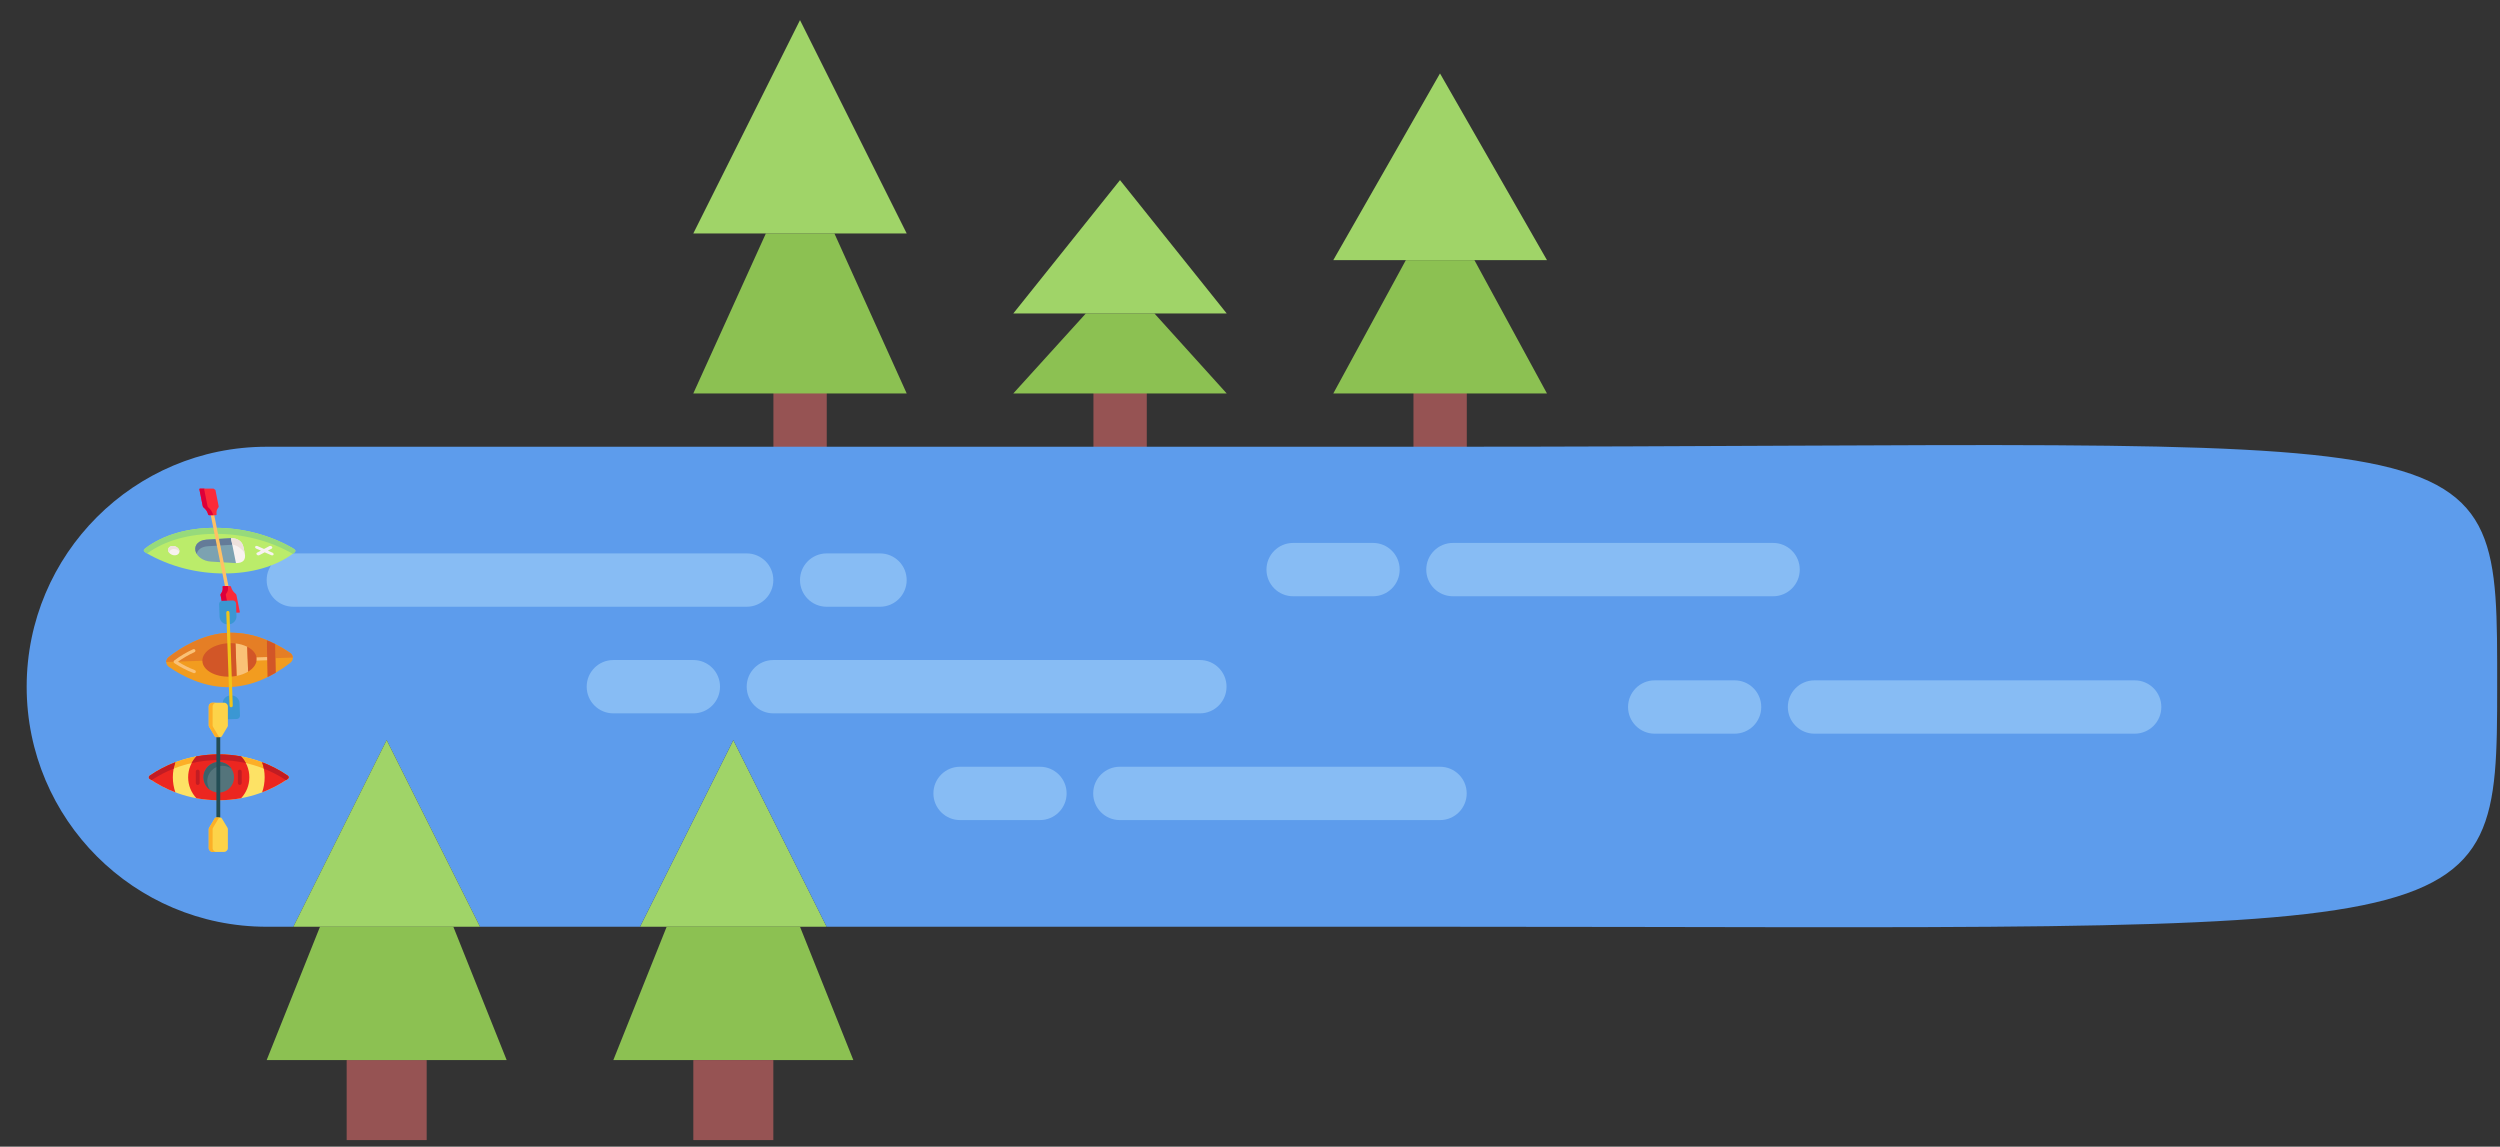 <?xml version="1.0" encoding="UTF-8" standalone="no"?>
<svg
   xmlns:dc="http://purl.org/dc/elements/1.1/"
   xmlns:cc="http://creativecommons.org/ns#"
   xmlns:rdf="http://www.w3.org/1999/02/22-rdf-syntax-ns#"
   xmlns:svg="http://www.w3.org/2000/svg"
   xmlns="http://www.w3.org/2000/svg"
   xmlns:sodipodi="http://sodipodi.sourceforge.net/DTD/sodipodi-0.dtd"
   xmlns:inkscape="http://www.inkscape.org/namespaces/inkscape"
   id="icons"
   enable-background="new 0 0 64 64"
   height="344"
   viewBox="0 0 93.75 43"
   width="750"
   version="1.1"
   sodipodi:docname="pond.svg"
   inkscape:version="0.92.4 (unknown)">
  <rect x="0" y="0" width="93.75" height="43" fill="#333333" stroke="none"/>
  <defs
     id="defs131" />
  <sodipodi:namedview
     pagecolor="#ffffff"
     bordercolor="#666666"
     borderopacity="1"
     objecttolerance="10"
     gridtolerance="10"
     guidetolerance="10"
     inkscape:pageopacity="0"
     inkscape:pageshadow="2"
     inkscape:window-width="1727"
     inkscape:window-height="798"
     id="namedview129"
     showgrid="false"
     inkscape:zoom="1.3037281"
     inkscape:cx="198.6681"
     inkscape:cy="211.59227"
     inkscape:window-x="0"
     inkscape:window-y="27"
     inkscape:window-maximized="0"
     inkscape:current-layer="g126" />
  <g
     id="g126"
     transform="translate(0,-21)">
    <g
       id="g4"
       transform="translate(0,5.75)">
      <path
         d="m 30.003,32.995 c -0.553,0 -1,-0.447 -1,-1 v -2.99 c 0,-0.553 0.447,-1 1,-1 0.553,0 1,0.447 1,1 v 2.99 c 0,0.553 -0.447,1 -1,1 z"
         id="path2"
         inkscape:connector-curvature="0"
         style="fill:#965353" />
    </g>
    <g
       id="g8"
       transform="translate(0,5.75)">
      <path
         d="m 42.004,32.995 c -0.553,0 -1,-0.447 -1,-1 v -2.99 c 0,-0.553 0.447,-1 1,-1 0.553,0 1,0.447 1,1 v 2.99 c 0,0.553 -0.447,1 -1,1 z"
         id="path6"
         inkscape:connector-curvature="0"
         style="fill:#965353" />
    </g>
    <g
       id="g12"
       transform="translate(0,5.75)">
      <path
         d="m 54.005,32.995 c -0.553,0 -1,-0.447 -1,-1 v -2.99 c 0,-0.553 0.447,-1 1,-1 0.553,0 1,0.447 1,1 v 2.99 c 0,0.553 -0.447,1 -1,1 z"
         id="path10"
         inkscape:connector-curvature="0"
         style="fill:#965353" />
    </g>
    <g
       id="g20"
       transform="translate(0,5.75)">
      <path
         d="m 54,18.004 4.011,7 H 55.29 52.72 49.999 Z"
         id="path18"
         inkscape:connector-curvature="0"
         style="fill:#a0d468" />
    </g>
    <g
       id="g24"
       transform="translate(0,5.75)">
      <path
         d="m 55.29,25.004 2.721,5 H 54 49.999 l 2.721,-5 z"
         id="path22"
         inkscape:connector-curvature="0"
         style="fill:#8cc152" />
    </g>
    <g
       id="g28"
       transform="translate(0,5.75)">
      <path
         d="m 43.29,27.004 2.711,3 H 42 37.999 l 2.721,-3 z"
         id="path26"
         inkscape:connector-curvature="0"
         style="fill:#8cc152" />
    </g>
    <g
       id="g32"
       transform="translate(0,5.75)">
      <path
         d="m 42,22.004 4.001,5 H 43.29 40.72 37.999 Z"
         id="path30"
         inkscape:connector-curvature="0"
         style="fill:#a0d468" />
    </g>
    <g
       id="g36"
       transform="translate(0,5.75)">
      <path
         d="m 31.29,24.004 2.711,6 H 30 25.999 l 2.721,-6 z"
         id="path34"
         inkscape:connector-curvature="0"
         style="fill:#8cc152" />
    </g>
    <g
       id="g40"
       transform="translate(0,5.75)">
      <path
         d="m 30,16.004 4.001,8 H 31.29 28.72 25.999 Z"
         id="path38"
         inkscape:connector-curvature="0"
         style="fill:#a0d468" />
    </g>
    <g
       id="g44"
       transform="translate(0,5.75)">
      <path
         d="m 27.5,43.003 3.5,7 h -1 -5 -1 z"
         id="path42"
         inkscape:connector-curvature="0"
         style="fill:#a0d468" />
    </g>
    <g
       id="g48"
       transform="translate(0,5.75)">
      <path
         d="m 30,50.003 2,5 h -3 -3 -3 l 2,-5 z"
         id="path46"
         inkscape:connector-curvature="0"
         style="fill:#8cc152" />
    </g>
    <g
       id="g52"
       transform="translate(0,5.75)">
      <path
         d="m 26,55.003 h 3 v 3 h -3 z"
         id="path50"
         inkscape:connector-curvature="0"
         style="fill:#965353" />
    </g>
    <g
       id="g56"
       transform="translate(0,5.75)">
      <path
         d="m 27.5,43.003 -3.5,7 h -6 l -3.5,-7 -3.5,7 h -1 c -4.97,0 -9,-4.03 -9,-9 0,-4.97 4.03,-9 9,-9 h 44 c 39.953,0 39.644,-1.394 39.644,9 0,9.851 -0.233,9 -39.644,9 H 31 Z"
         id="path54"
         inkscape:connector-curvature="0"
         style="fill:#5d9cec"
         sodipodi:nodetypes="cccccsssssscc" />
    </g>
    <g
       id="g60"
       transform="translate(0,5.75)">
      <path
         d="m 13,55.003 h 3 v 3 h -3 z"
         id="path58"
         inkscape:connector-curvature="0"
         style="fill:#965353" />
    </g>
    <g
       id="g64"
       transform="translate(0,5.75)">
      <path
         d="m 17,50.003 2,5 h -3 -3 -3 l 2,-5 z"
         id="path62"
         inkscape:connector-curvature="0"
         style="fill:#8cc152" />
    </g>
    <g
       id="g68"
       transform="translate(0,5.75)">
      <path
         d="m 14.5,43.003 3.5,7 h -1 -5 -1 z"
         id="path66"
         inkscape:connector-curvature="0"
         style="fill:#a0d468" />
    </g>
    <g
       id="g72"
       transform="translate(0,5.75)">
      <path
         d="M 28,38.003 H 11 c -0.553,0 -1,-0.447 -1,-1 0,-0.553 0.447,-1 1,-1 h 17 c 0.553,0 1,0.447 1,1 0,0.553 -0.447,1 -1,1 z"
         id="path70"
         inkscape:connector-curvature="0"
         style="fill:#87bcf4" />
    </g>
    <g
       id="g76"
       transform="translate(0,5.75)">
      <path
         d="m 33,38.003 h -2 c -0.553,0 -1,-0.447 -1,-1 0,-0.553 0.447,-1 1,-1 h 2 c 0.553,0 1,0.447 1,1 0,0.553 -0.447,1 -1,1 z"
         id="path74"
         inkscape:connector-curvature="0"
         style="fill:#87bcf4" />
    </g>
    <g
       id="g80"
       transform="translate(0,5.75)">
      <path
         d="m 26.001,42.001 h -3 c -0.553,0 -1,-0.447 -1,-1 0,-0.553 0.447,-1 1,-1 h 3 c 0.553,0 1,0.447 1,1 0,0.553 -0.447,1 -1,1 z"
         id="path78"
         inkscape:connector-curvature="0"
         style="fill:#87bcf4" />
    </g>
    <g
       id="g84"
       transform="translate(0,5.75)">
      <path
         d="M 44.995,42.001 H 29.001 c -0.553,0 -1,-0.447 -1,-1 0,-0.553 0.447,-1 1,-1 h 15.994 c 0.553,0 1,0.447 1,1 0,0.553 -0.447,1 -1,1 z"
         id="path82"
         inkscape:connector-curvature="0"
         style="fill:#87bcf4" />
    </g>
    <g
       id="g88"
       transform="translate(0,5.75)">
      <path
         d="m 38.998,46.003 h -2.995 c -0.553,0 -1,-0.447 -1,-1 0,-0.553 0.447,-1 1,-1 h 2.995 c 0.553,0 1,0.447 1,1 0,0.553 -0.447,1 -1,1 z"
         id="path86"
         inkscape:connector-curvature="0"
         style="fill:#87bcf4" />
    </g>
    <g
       id="g92"
       transform="translate(0,5.75)">
      <path
         d="M 54.001,46.003 H 41.995 c -0.553,0 -1,-0.447 -1,-1 0,-0.553 0.447,-1 1,-1 h 12.006 c 0.553,0 1,0.447 1,1 0,0.553 -0.447,1 -1,1 z"
         id="path90"
         inkscape:connector-curvature="0"
         style="fill:#87bcf4" />
    </g>
    <path
       d="m 51.488,43.36 h -2.995 c -0.553,0 -1,-0.447 -1,-1 0,-0.553 0.447,-1 1,-1 h 2.995 c 0.553,0 1,0.447 1,1 0,0.553 -0.447,1 -1,1 z"
       id="path86-1"
       inkscape:connector-curvature="0"
       style="fill:#87bcf4;stroke-width:1" />
    <path
       d="m 66.491,43.36 h -12.006 c -0.553,0 -1,-0.447 -1,-1 0,-0.553 0.447,-1 1,-1 h 12.006 c 0.553,0 1,0.447 1,1 0,0.553 -0.447,1 -1,1 z"
       id="path90-2"
       inkscape:connector-curvature="0"
       style="fill:#87bcf4;stroke-width:1" />
    <path
       d="m 65.047,48.513 h -2.995 c -0.553,0 -1,-0.447 -1,-1 0,-0.553 0.447,-1 1,-1 h 2.995 c 0.553,0 1,0.447 1,1 0,0.553 -0.447,1 -1,1 z"
       id="path86-7"
       inkscape:connector-curvature="0"
       style="fill:#87bcf4;stroke-width:1" />
    <path
       d="m 80.05,48.513 h -12.006 c -0.553,0 -1,-0.447 -1,-1 0,-0.553 0.447,-1 1,-1 h 12.006 c 0.553,0 1,0.447 1,1 0,0.553 -0.447,1 -1,1 z"
       id="path90-0"
       inkscape:connector-curvature="0"
       style="fill:#87bcf4;stroke-width:1" />
    <g
       transform="matrix(-0.007,-0.005,0.005,-0.005,8.738,44.218)"
       id="g907">
      <g
         id="g60-3">
        <g
           id="g4-6">
          <path
             style="clip-rule:evenodd;fill:#bbec6a;fill-rule:evenodd"
             inkscape:connector-curvature="0"
             id="path2-7"
             d="M 341.443,343.254 C 424.588,261.048 481.895,152.681 495.415,36.014 497.116,21.321 492.482,16.716 477.789,18.417 361.122,31.909 252.756,89.216 170.549,172.36 87.405,254.567 30.098,362.933 16.607,479.6 c -1.701,14.723 2.903,19.327 17.597,17.626 116.666,-13.52 225.033,-70.827 307.239,-153.972 z" />
        </g>
        <g
           id="g8-5">
          <path
             style="clip-rule:evenodd;fill:#f8f2f0;fill-rule:evenodd"
             inkscape:connector-curvature="0"
             id="path6-3"
             d="m 381.74,97.017 c -9.678,9.678 -9.678,25.398 0,35.076 9.678,9.678 25.369,9.678 35.047,0 9.678,-9.678 9.678,-25.398 0,-35.076 -9.678,-9.678 -25.369,-9.678 -35.047,0 z" />
        </g>
        <g
           id="g12-5">
          <path
             style="clip-rule:evenodd;fill:#7ca2b1;fill-rule:evenodd"
             inkscape:connector-curvature="0"
             id="path10-6"
             d="m 331.56,182.244 c -22.553,-22.583 -57.923,-20.852 -82.089,0 l -37.041,31.997 -42.819,36.953 c -1.261,1.085 -2.464,2.2 -3.607,3.314 l 29.797,63.524 63.524,29.797 c 1.114,-1.144 2.2,-2.346 3.285,-3.607 l 36.983,-42.819 31.967,-37.071 c 20.881,-24.165 22.582,-59.506 0,-82.088 z" />
        </g>
        <g
           id="g16">
          <path
             style="clip-rule:evenodd;fill:#97da7b;fill-rule:evenodd"
             inkscape:connector-curvature="0"
             id="path14"
             d="M 320.474,319.117 C 239.265,401.265 132.54,458.161 17.457,472.561 c -0.293,2.346 -0.587,4.693 -0.851,7.039 -1.701,14.723 2.903,19.327 17.597,17.626 116.667,-13.52 225.033,-70.827 307.24,-153.972 83.145,-82.206 140.452,-190.573 153.972,-307.24 1.701,-14.693 -2.933,-19.298 -17.626,-17.597 -1.408,0.147 -2.815,0.323 -4.223,0.499 -14.958,113.998 -71.619,219.667 -153.092,300.201 z" />
        </g>
        <g
           id="g20-2">
          <path
             style="clip-rule:evenodd;fill:#647b98;fill-rule:evenodd"
             inkscape:connector-curvature="0"
             id="path18-9"
             d="m 274.986,276.797 -36.983,42.819 c -1.085,1.261 -2.17,2.464 -3.285,3.607 l 24.606,24.606 c 1.114,-1.144 2.2,-2.346 3.285,-3.607 l 36.983,-42.819 z" />
        </g>
        <g
           id="g24-1">
          <path
             style="clip-rule:evenodd;fill:#647b98;fill-rule:evenodd"
             inkscape:connector-curvature="0"
             id="path22-2"
             d="m 306.983,239.727 -31.997,37.071 24.606,24.606 31.967,-37.071 c 20.881,-24.166 22.583,-59.506 0,-82.089 -4.311,-4.341 -9.121,-7.772 -14.224,-10.353 10.852,21.497 6.482,48.333 -10.352,67.836 z" />
        </g>
        <g
           id="g28-7">
          <path
             style="clip-rule:evenodd;fill:#f8f2f0;fill-rule:evenodd"
             inkscape:connector-curvature="0"
             id="path26-0"
             d="m 166.004,254.508 c -22.7,21.937 -20.94,46.133 1.701,68.774 l 11.409,11.409 11.409,11.409 c 22.671,22.671 46.837,24.401 68.803,1.73 z" />
        </g>
        <g
           id="g32-9">
          <path
             style="clip-rule:evenodd;fill:#eee1dc;fill-rule:evenodd"
             inkscape:connector-curvature="0"
             id="path30-3"
             d="m 170.725,326.303 8.388,8.388 11.409,11.409 c 22.671,22.671 46.837,24.401 68.803,1.73 l -24.606,-24.606 c -21.204,20.382 -64.111,2.961 -63.994,3.079 z" />
        </g>
        <g
           id="g36-6">
          <path
             style="clip-rule:evenodd;fill:#eee1dc;fill-rule:evenodd"
             inkscape:connector-curvature="0"
             id="path34-0"
             d="m 403.472,122.415 c -6.657,6.657 -16.189,8.74 -24.606,6.218 0.821,1.232 1.789,2.376 2.874,3.461 9.678,9.678 25.369,9.678 35.047,0 9.678,-9.678 9.678,-25.398 0,-35.076 -3.021,-3.021 -6.628,-5.103 -10.441,-6.218 6.687,9.648 5.719,22.992 -2.874,31.615 z" />
        </g>
        <path
           style="fill:#f8f2f0"
           inkscape:connector-curvature="0"
           id="path38-6"
           d="m 157.278,386.683 c -1.105,-4.122 -5.344,-6.571 -9.463,-5.463 l -20.775,5.566 5.573,-20.798 c 1.104,-4.122 -1.342,-8.359 -5.464,-9.463 -4.118,-1.105 -8.358,1.34 -9.463,5.463 l -7.882,29.416 -29.415,7.882 c -4.122,1.104 -6.568,5.341 -5.464,9.463 0.925,3.452 4.047,5.728 7.458,5.728 0.662,0 1.335,-0.086 2.005,-0.266 l 20.798,-5.573 -5.566,20.774 c -1.104,4.122 1.342,8.359 5.464,9.463 0.67,0.18 1.342,0.266 2.005,0.266 3.411,0 6.533,-2.277 7.458,-5.728 l 7.876,-29.392 29.391,-7.875 c 4.122,-1.104 6.568,-5.341 5.464,-9.463 z" />
        <g
           id="g42">
          <path
             style="fill:#fec165"
             inkscape:connector-curvature="0"
             id="path40"
             d="m 388.955,398.492 c -1.977,0 -3.955,-0.755 -5.463,-2.263 L 117.604,130.342 c -3.018,-3.018 -3.018,-7.909 0,-10.928 3.017,-3.016 7.909,-3.016 10.927,0 l 265.887,265.887 c 3.018,3.018 3.018,7.909 0,10.928 -1.509,1.509 -3.486,2.263 -5.463,2.263 z" />
        </g>
        <g
           id="g46">
          <path
             style="clip-rule:evenodd;fill:#fb2a39;fill-rule:evenodd"
             inkscape:connector-curvature="0"
             id="path44"
             d="m 378.103,405.928 c 12.464,14.547 14.899,23.873 16.16,34.607 0.645,5.308 1.496,6.745 4.458,9.708 l 59.946,59.946 h 10.441 L 510.9,468.397 c 1.466,-1.496 1.466,-3.93 0,-5.396 l -62.469,-62.469 c -2.962,-2.962 -4.399,-3.813 -9.708,-4.458 -10.734,-1.261 -20.06,-3.695 -34.607,-16.16 -1.29,-1.085 -3.138,-1.173 -4.341,0 l -10.822,10.851 -10.851,10.822 c -1.172,1.203 -1.084,3.051 0.001,4.341 z" />
        </g>
        <g
           id="g50">
          <path
             style="clip-rule:evenodd;fill:#fb2a39;fill-rule:evenodd"
             inkscape:connector-curvature="0"
             id="path48"
             d="m 1.122,47.247 c -1.496,1.466 -1.496,3.901 0,5.396 l 62.469,62.469 c 2.933,2.933 4.37,3.813 9.708,4.429 10.734,1.261 20.031,3.695 34.607,16.16 1.261,1.114 3.138,1.202 4.311,0 l 10.851,-10.822 10.822,-10.851 c 1.202,-1.173 1.114,-3.05 0,-4.311 -12.464,-14.576 -14.899,-23.873 -16.16,-34.607 -0.616,-5.338 -1.496,-6.775 -4.429,-9.708 L 50.833,2.933 c -1.496,-1.496 -3.93,-1.496 -5.396,0 z" />
        </g>
        <g
           id="g54">
          <path
             style="clip-rule:evenodd;fill:#dd003a;fill-rule:evenodd"
             inkscape:connector-curvature="0"
             id="path52"
             d="m 34.35,19.444 62.469,62.469 c 2.933,2.933 3.813,4.37 4.429,9.708 1.261,10.734 3.695,20.031 16.16,34.607 1.026,1.173 1.173,2.874 0.235,4.047 0.088,-0.059 0.176,-0.147 0.264,-0.205 l 5.162,-5.191 10.822,-10.851 c 1.202,-1.173 1.114,-3.05 0,-4.311 -12.464,-14.576 -14.899,-23.873 -16.16,-34.607 -0.616,-5.338 -1.496,-6.775 -4.429,-9.708 L 50.833,2.933 c -1.496,-1.496 -3.93,-1.496 -5.396,0 L 28.954,19.444 c -1.496,1.467 3.901,-1.495 5.396,0 z" />
        </g>
        <g
           id="g58">
          <path
             style="clip-rule:evenodd;fill:#dd003a;fill-rule:evenodd"
             inkscape:connector-curvature="0"
             id="path56"
             d="m 438.724,396.074 c -10.734,-1.261 -20.06,-3.695 -34.607,-16.16 -1.29,-1.085 -3.138,-1.173 -4.341,0 l -10.822,10.851 -3.666,3.637 c -0.088,0.088 -0.176,0.176 -0.235,0.264 1.202,-0.939 2.874,-0.792 4.077,0.235 14.547,12.464 23.873,14.899 34.607,16.16 5.308,0.645 6.745,1.496 9.708,4.428 l 62.469,62.498 c 1.466,1.466 1.466,3.901 0,5.396 l 14.987,-14.987 c 1.466,-1.496 1.466,-3.93 0,-5.396 l -62.469,-62.469 c -2.962,-2.961 -4.399,-3.812 -9.708,-4.457 z" />
        </g>
      </g>
    </g>
    <g
       transform="matrix(-0.044,-0.041,0.041,-0.044,8.698,48.297)"
       id="g858"
       inkscape:transform-center-y="0.095878848">
      <g
         style="fill:none;fill-rule:evenodd"
         id="096---Kayaking">
        <g
           style="fill-rule:nonzero"
           id="g23">
          <path
             style="fill:#f29c1f"
             inkscape:connector-curvature="0"
             d="m 58.94,5.54 c -1.3,8.22 -5.3,24.82 -17.14,36.63 -5.823,5.629 -12.777,9.955 -20.4,12.69 -1.89,0.71 -3.74,1.31 -5.5,1.82 C 12.458,57.672 8.954,58.431 5.41,58.95 4.228,59.161 3.016,58.81 2.13,58 1.204,57.073 0.803,55.745 1.06,54.46 1.633,50.877 2.441,47.336 3.48,43.86 4.01,42.08 4.63,40.22 5.36,38.31 8.163,30.662 12.537,23.685 18.2,17.83 30.04,6.01 46.47,2.23 54.59,1.05 55.833,0.824 57.108,1.224 58,2.12 c 0.831,0.93 1.179,2.196 0.94,3.42 z"
             id="Shape" />
          <path
             style="fill:#3b97d3"
             inkscape:connector-curvature="0"
             transform="matrix(0.707,0.707,-0.707,0.707,9.087,-3.764)"
             d="m 3.694,3.806 h 7.787 c 1.326,0 2.598,0.527 3.536,1.464 0.938,0.938 1.464,2.209 1.464,3.536 v 0.562 c 0,1.326 -0.527,2.598 -1.464,3.536 -0.938,0.938 -2.209,1.464 -3.536,1.464 H 3.694 c -1.105,0 -2,-0.895 -2,-2 V 5.806 c 0,-1.105 0.895,-2 2,-2 z"
             id="path3" />
          <path
             style="fill:#3b97d3"
             inkscape:connector-curvature="0"
             transform="matrix(-0.707,-0.707,0.707,-0.707,50.912,122.915)"
             d="m 45.519,45.632 h 7.787 c 2.761,0 5,2.239 5,5 v 0.562 c 0,2.761 -2.239,5 -5,5 h -7.787 c -1.105,0 -2,-0.895 -2,-2 v -6.562 c 0,-1.105 0.895,-2 2,-2 z"
             id="path5" />
          <path
             style="fill:#e57e25"
             inkscape:connector-curvature="0"
             d="m 15.9,56.67 v 0.01 C 12.458,57.672 8.954,58.431 5.41,58.95 4.228,59.161 3.016,58.81 2.13,58 l 7.65,-7.65 z"
             id="path7" />
          <path
             style="fill:#e57e25"
             inkscape:connector-curvature="0"
             d="m 58.94,5.54 c -1.3,8.22 -5.3,24.82 -17.14,36.63 -5.823,5.629 -12.777,9.955 -20.4,12.69 V 54.85 L 13.47,46.66 58,2.12 c 0.831,0.93 1.179,2.196 0.94,3.42 z"
             id="path9" />
          <path
             style="fill:#fac176"
             inkscape:connector-curvature="0"
             d="m 34.29,40.05 c -2.031,1.552 -4.324,2.727 -6.77,3.47 L 16.55,32.55 c 0.731,-2.456 1.889,-4.765 3.42,-6.82 z"
             id="path11" />
          <path
             style="fill:#d25627"
             inkscape:connector-curvature="0"
             d="M 27.52,43.52 C 24.11,44.53 20.94,44.29 18.76,42.63 18.488,42.432 18.234,42.211 18,41.97 17.765,41.731 17.554,41.47 17.37,41.19 15.81,39 15.59,35.89 16.55,32.55 Z"
             id="path13" />
          <path
             style="fill:#d25627"
             inkscape:connector-curvature="0"
             d="m 37.26,37.49 c -0.924,0.927 -1.917,1.783 -2.97,2.56 L 19.97,25.73 c 0.839,-1.143 1.765,-2.22 2.77,-3.22 6.62,-6.61 15.25,-8.62 19.26,-4.48 4.01,4.14 1.89,12.85 -4.74,19.46 z"
             id="path15" />
          <path
             style="fill:#fac176"
             inkscape:connector-curvature="0"
             d="m 50.23,20.023 c -0.337,1.64e-4 -0.652,-0.17 -0.837,-0.452 -0.185,-0.282 -0.215,-0.639 -0.08,-0.948 1.51,-3.657 2.66,-7.453 3.434,-11.333 -3.833,0.723 -7.585,1.825 -11.2,3.29 -0.33,0.148 -0.714,0.105 -1.004,-0.11 C 40.252,10.254 40.101,9.899 40.147,9.54 40.193,9.181 40.429,8.876 40.764,8.74 44.976,7.033 49.365,5.799 53.85,5.062 c 0.316,-0.045 0.635,0.061 0.86,0.287 0.225,0.227 0.327,0.548 0.276,0.864 -0.798,4.528 -2.084,8.956 -3.837,13.207 -0.158,0.366 -0.52,0.603 -0.919,0.603 z"
             id="path17" />
          <path
             style="fill:#fac176"
             inkscape:connector-curvature="0"
             d="m 18.76,42.63 -6.7,6.68 c -0.39,0.388 -1.02,0.388 -1.41,0 -0.388,-0.39 -0.388,-1.02 0,-1.41 l 6.72,-6.71 c 0.184,0.28 0.395,0.541 0.63,0.78 0.234,0.241 0.488,0.462 0.76,0.66 z"
             id="path19" />
          <path
             style="fill:#f0c419"
             inkscape:connector-curvature="0"
             d="m 50.912,51.912 c -0.265,-5.7e-5 -0.52,-0.105 -0.707,-0.293 L 9.127,10.541 C 8.867,10.29 8.763,9.918 8.854,9.568 8.946,9.219 9.219,8.946 9.568,8.854 9.918,8.763 10.29,8.867 10.541,9.127 l 41.078,41.078 c 0.286,0.286 0.371,0.716 0.217,1.09 C 51.681,51.668 51.316,51.912 50.912,51.912 Z"
             id="path21" />
        </g>
        <path
           inkscape:connector-curvature="0"
           d="M 13.47,46.66 9.78,50.35"
           id="path25" />
        <path
           style="fill:#d25627;fill-rule:nonzero"
           inkscape:connector-curvature="0"
           d="m 21.4,54.85 v 0.01 c -1.89,0.71 -3.74,1.31 -5.5,1.82 V 56.67 L 3.48,43.86 c 0.53,-1.78 1.15,-3.64 1.88,-5.55 h 0.01 l 8.02,8.27 z"
           id="path27" />
      </g>
    </g>
    <g
       id="g1074"
       transform="matrix(0.006,0.006,-0.006,0.006,8.187,47.077)">
      <path
         id="path962"
         d="M 478.276,43.511 C 479.346,37.772 474.154,32.58 468.415,33.65 360.96,53.704 263.158,105.307 185.582,182.883 108.006,260.459 56.403,358.26 36.35,465.716 c -1.07,5.739 4.122,10.931 9.861,9.861 C 153.666,455.523 251.468,403.92 329.044,326.344 406.62,248.768 458.224,150.965 478.276,43.511 Z"
         style="fill:#fde265"
         inkscape:connector-curvature="0" />
      <path
         id="path964"
         d="m 203.516,200.816 c 75.152,-75.152 169.286,-125.93 272.789,-147.261 0.688,-3.338 1.345,-6.687 1.972,-10.044 1.07,-5.739 -4.122,-10.931 -9.861,-9.861 C 360.961,53.704 263.159,105.307 185.583,182.883 108.007,260.459 56.403,358.26 36.35,465.716 c -1.07,5.739 4.122,10.931 9.861,9.861 3.357,-0.627 6.706,-1.284 10.044,-1.972 21.331,-103.504 72.109,-197.638 147.261,-272.789 z"
         style="fill:#fcaf27"
         inkscape:connector-curvature="0" />
      <g
         id="g972">
        <path
           id="path966"
           d="m 261.752,119.438 c -27.062,18.642 -52.556,39.833 -76.168,63.445 -23.612,23.612 -44.801,49.107 -63.445,76.168 1.081,33.121 14.253,65.921 39.534,91.203 25.281,25.282 58.082,38.454 91.203,39.534 27.062,-18.642 52.556,-39.833 76.168,-63.445 23.612,-23.612 44.801,-49.107 63.445,-76.168 -1.081,-33.121 -14.253,-65.921 -39.534,-91.203 -25.282,-25.281 -58.083,-38.453 -91.203,-39.534 z"
           style="fill:#ec2620"
           inkscape:connector-curvature="0" />
        <path
           id="path968"
           d="m 439.895,166.054 c 17.511,-38.896 30.434,-79.957 38.381,-122.544 1.07,-5.739 -4.122,-10.931 -9.861,-9.861 -42.587,7.947 -83.648,20.87 -122.544,38.381 19.836,9.622 38.435,22.654 54.902,39.122 16.468,16.468 29.5,35.066 39.122,54.902 z"
           style="fill:#ec2620"
           inkscape:connector-curvature="0" />
        <path
           id="path970"
           d="M 74.731,343.171 C 57.22,382.067 44.297,423.128 36.35,465.715 c -1.07,5.739 4.122,10.931 9.861,9.861 42.587,-7.947 83.648,-20.87 122.544,-38.381 -19.836,-9.622 -38.435,-22.654 -54.902,-39.122 -16.468,-16.467 -29.5,-35.065 -39.122,-54.902 z"
           style="fill:#ec2620"
           inkscape:connector-curvature="0" />
      </g>
      <g
         id="g980">
        <path
           id="path974"
           d="m 297.661,125.5 c -11.691,-3.641 -23.779,-5.666 -35.91,-6.062 -27.062,18.642 -52.556,39.833 -76.168,63.445 -23.612,23.612 -44.801,49.107 -63.445,76.168 0.396,12.132 2.421,24.218 6.062,35.91 21.344,-33.803 46.539,-65.369 75.314,-94.146 28.775,-28.777 60.344,-53.971 94.147,-75.315 z"
           style="fill:#c21c23"
           inkscape:connector-curvature="0" />
        <path
           id="path976"
           d="m 478.276,43.511 c 1.07,-5.739 -4.122,-10.931 -9.861,-9.861 -42.587,7.947 -83.648,20.87 -122.544,38.381 8.711,4.226 17.183,9.11 25.341,14.653 33.597,-14.519 68.759,-25.641 105.079,-33.126 0.69,-3.342 1.359,-6.688 1.985,-10.047 z"
           style="fill:#c21c23"
           inkscape:connector-curvature="0" />
        <path
           id="path978"
           d="M 74.731,343.171 C 57.22,382.067 44.297,423.128 36.35,465.715 c -1.07,5.739 4.122,10.931 9.861,9.861 3.359,-0.627 6.706,-1.296 10.046,-1.984 7.487,-36.319 18.607,-71.482 33.126,-105.079 -5.543,-8.159 -10.427,-16.63 -14.652,-25.342 z"
           style="fill:#c21c23"
           inkscape:connector-curvature="0" />
      </g>
      <circle
         id="circle982"
         r="67.628"
         cy="254.608"
         cx="257.314"
         style="fill:#54747b" />
      <path
         id="path984"
         d="m 233.403,302.433 c -26.411,-26.411 -26.411,-69.23 0,-95.641 10.152,-10.152 22.729,-16.384 35.865,-18.732 -21.04,-3.76 -43.517,2.473 -59.776,18.732 -26.411,26.411 -26.411,69.23 0,95.641 16.259,16.259 38.735,22.493 59.775,18.732 -13.135,-2.347 -25.713,-8.58 -35.864,-18.732 z"
         style="fill:#3c6168"
         inkscape:connector-curvature="0" />
      <g
         id="g990">
        <path
           id="path986"
           d="m 340.999,215.246 c -2.164,0 -4.327,-0.825 -5.978,-2.476 l -35.865,-35.865 c -3.302,-3.302 -3.302,-8.654 0,-11.955 3.302,-3.3 8.654,-3.299 11.954,0 l 35.865,35.865 c 5.205,5.205 1.417,14.431 -5.976,14.431 z"
           style="fill:#c21c23"
           inkscape:connector-curvature="0" />
        <path
           id="path988"
           d="m 209.493,346.751 c -2.163,0 -4.327,-0.825 -5.978,-2.476 L 167.65,308.41 c -3.302,-3.302 -3.302,-8.653 0,-11.955 3.301,-3.3 8.653,-3.3 11.954,0 l 35.865,35.865 c 5.206,5.206 1.417,14.431 -5.976,14.431 z"
           style="fill:#c21c23"
           inkscape:connector-curvature="0" />
      </g>
      <path
         id="path992"
         d="m 387.506,395.958 c -2.163,0 -4.327,-0.825 -5.978,-2.476 L 118.517,130.472 c -3.302,-3.302 -3.302,-8.653 0,-11.955 3.301,-3.3 8.653,-3.3 11.954,0 l 263.013,263.011 c 3.302,3.302 3.302,8.653 0,11.955 -1.651,1.65 -3.815,2.475 -5.978,2.475 z"
         style="fill:#234d55"
         inkscape:connector-curvature="0" />
      <path
         id="path994"
         d="m 507.055,447.281 -59.776,-59.776 c -1.083,-1.083 -2.44,-1.852 -3.927,-2.223 l -47.819,-11.955 c -2.882,-0.72 -5.928,0.124 -8.029,2.223 l -11.955,11.955 c -2.1,2.1 -2.944,5.147 -2.223,8.029 l 11.955,47.82 c 0.372,1.486 1.14,2.844 2.223,3.927 l 59.776,59.776 c 6.592,6.592 17.318,6.592 23.91,0 l 35.865,-35.865 c 6.593,-6.593 6.593,-17.32 0,-23.911 z"
         style="fill:#fdd349"
         inkscape:connector-curvature="0" />
      <path
         id="path996"
         d="m 459.288,495.049 -59.776,-59.776 c -1.083,-1.083 -1.851,-2.441 -2.223,-3.927 l -11.955,-47.82 c -0.716,-2.869 0.118,-5.902 2.2,-8.001 -0.008,0.008 -0.019,0.015 -0.027,0.024 l -11.955,11.955 c -2.1,2.1 -2.944,5.147 -2.223,8.029 l 11.955,47.82 c 0.372,1.486 1.14,2.844 2.223,3.927 l 59.776,59.776 c 6.592,6.592 17.318,6.592 23.91,0 L 483.2,495.049 c -6.594,6.592 -17.321,6.592 -23.912,0 z"
         style="fill:#fcaf27"
         inkscape:connector-curvature="0" />
      <path
         id="path998"
         d="m 138.674,116.465 -11.956,-47.82 c -0.371,-1.487 -1.14,-2.844 -2.223,-3.927 L 64.719,4.944 c -6.592,-6.592 -17.318,-6.592 -23.91,0 L 4.944,40.809 c -6.592,6.592 -6.592,17.318 0,23.91 l 59.776,59.776 c 1.083,1.083 2.441,1.851 3.927,2.223 l 47.82,11.955 c 2.882,0.72 5.928,-0.124 8.029,-2.223 l 11.955,-11.955 c 2.099,-2.102 2.943,-5.149 2.223,-8.03 z"
         style="fill:#fdd349"
         inkscape:connector-curvature="0" />
      <path
         id="path1000"
         d="m 128.473,126.666 -47.82,-11.955 c -1.486,-0.372 -2.844,-1.14 -3.927,-2.223 L 16.95,52.712 c -6.592,-6.592 -6.592,-17.318 0,-23.91 L 4.944,40.809 c -6.592,6.592 -6.592,17.318 0,23.91 l 59.776,59.776 c 1.083,1.083 2.441,1.851 3.927,2.223 l 47.82,11.955 c 2.882,0.72 5.928,-0.124 8.029,-2.223 l 11.955,-11.955 c 0.008,-0.008 0.015,-0.019 0.024,-0.027 -2.101,2.079 -5.133,2.915 -8.002,2.198 z"
         style="fill:#fcaf27"
         inkscape:connector-curvature="0" />
      <g
         id="g1002" />
      <g
         id="g1004" />
      <g
         id="g1006" />
      <g
         id="g1008" />
      <g
         id="g1010" />
      <g
         id="g1012" />
      <g
         id="g1014" />
      <g
         id="g1016" />
      <g
         id="g1018" />
      <g
         id="g1020" />
      <g
         id="g1022" />
      <g
         id="g1024" />
      <g
         id="g1026" />
      <g
         id="g1028" />
      <g
         id="g1030" />
    </g>
  </g>
</svg>

